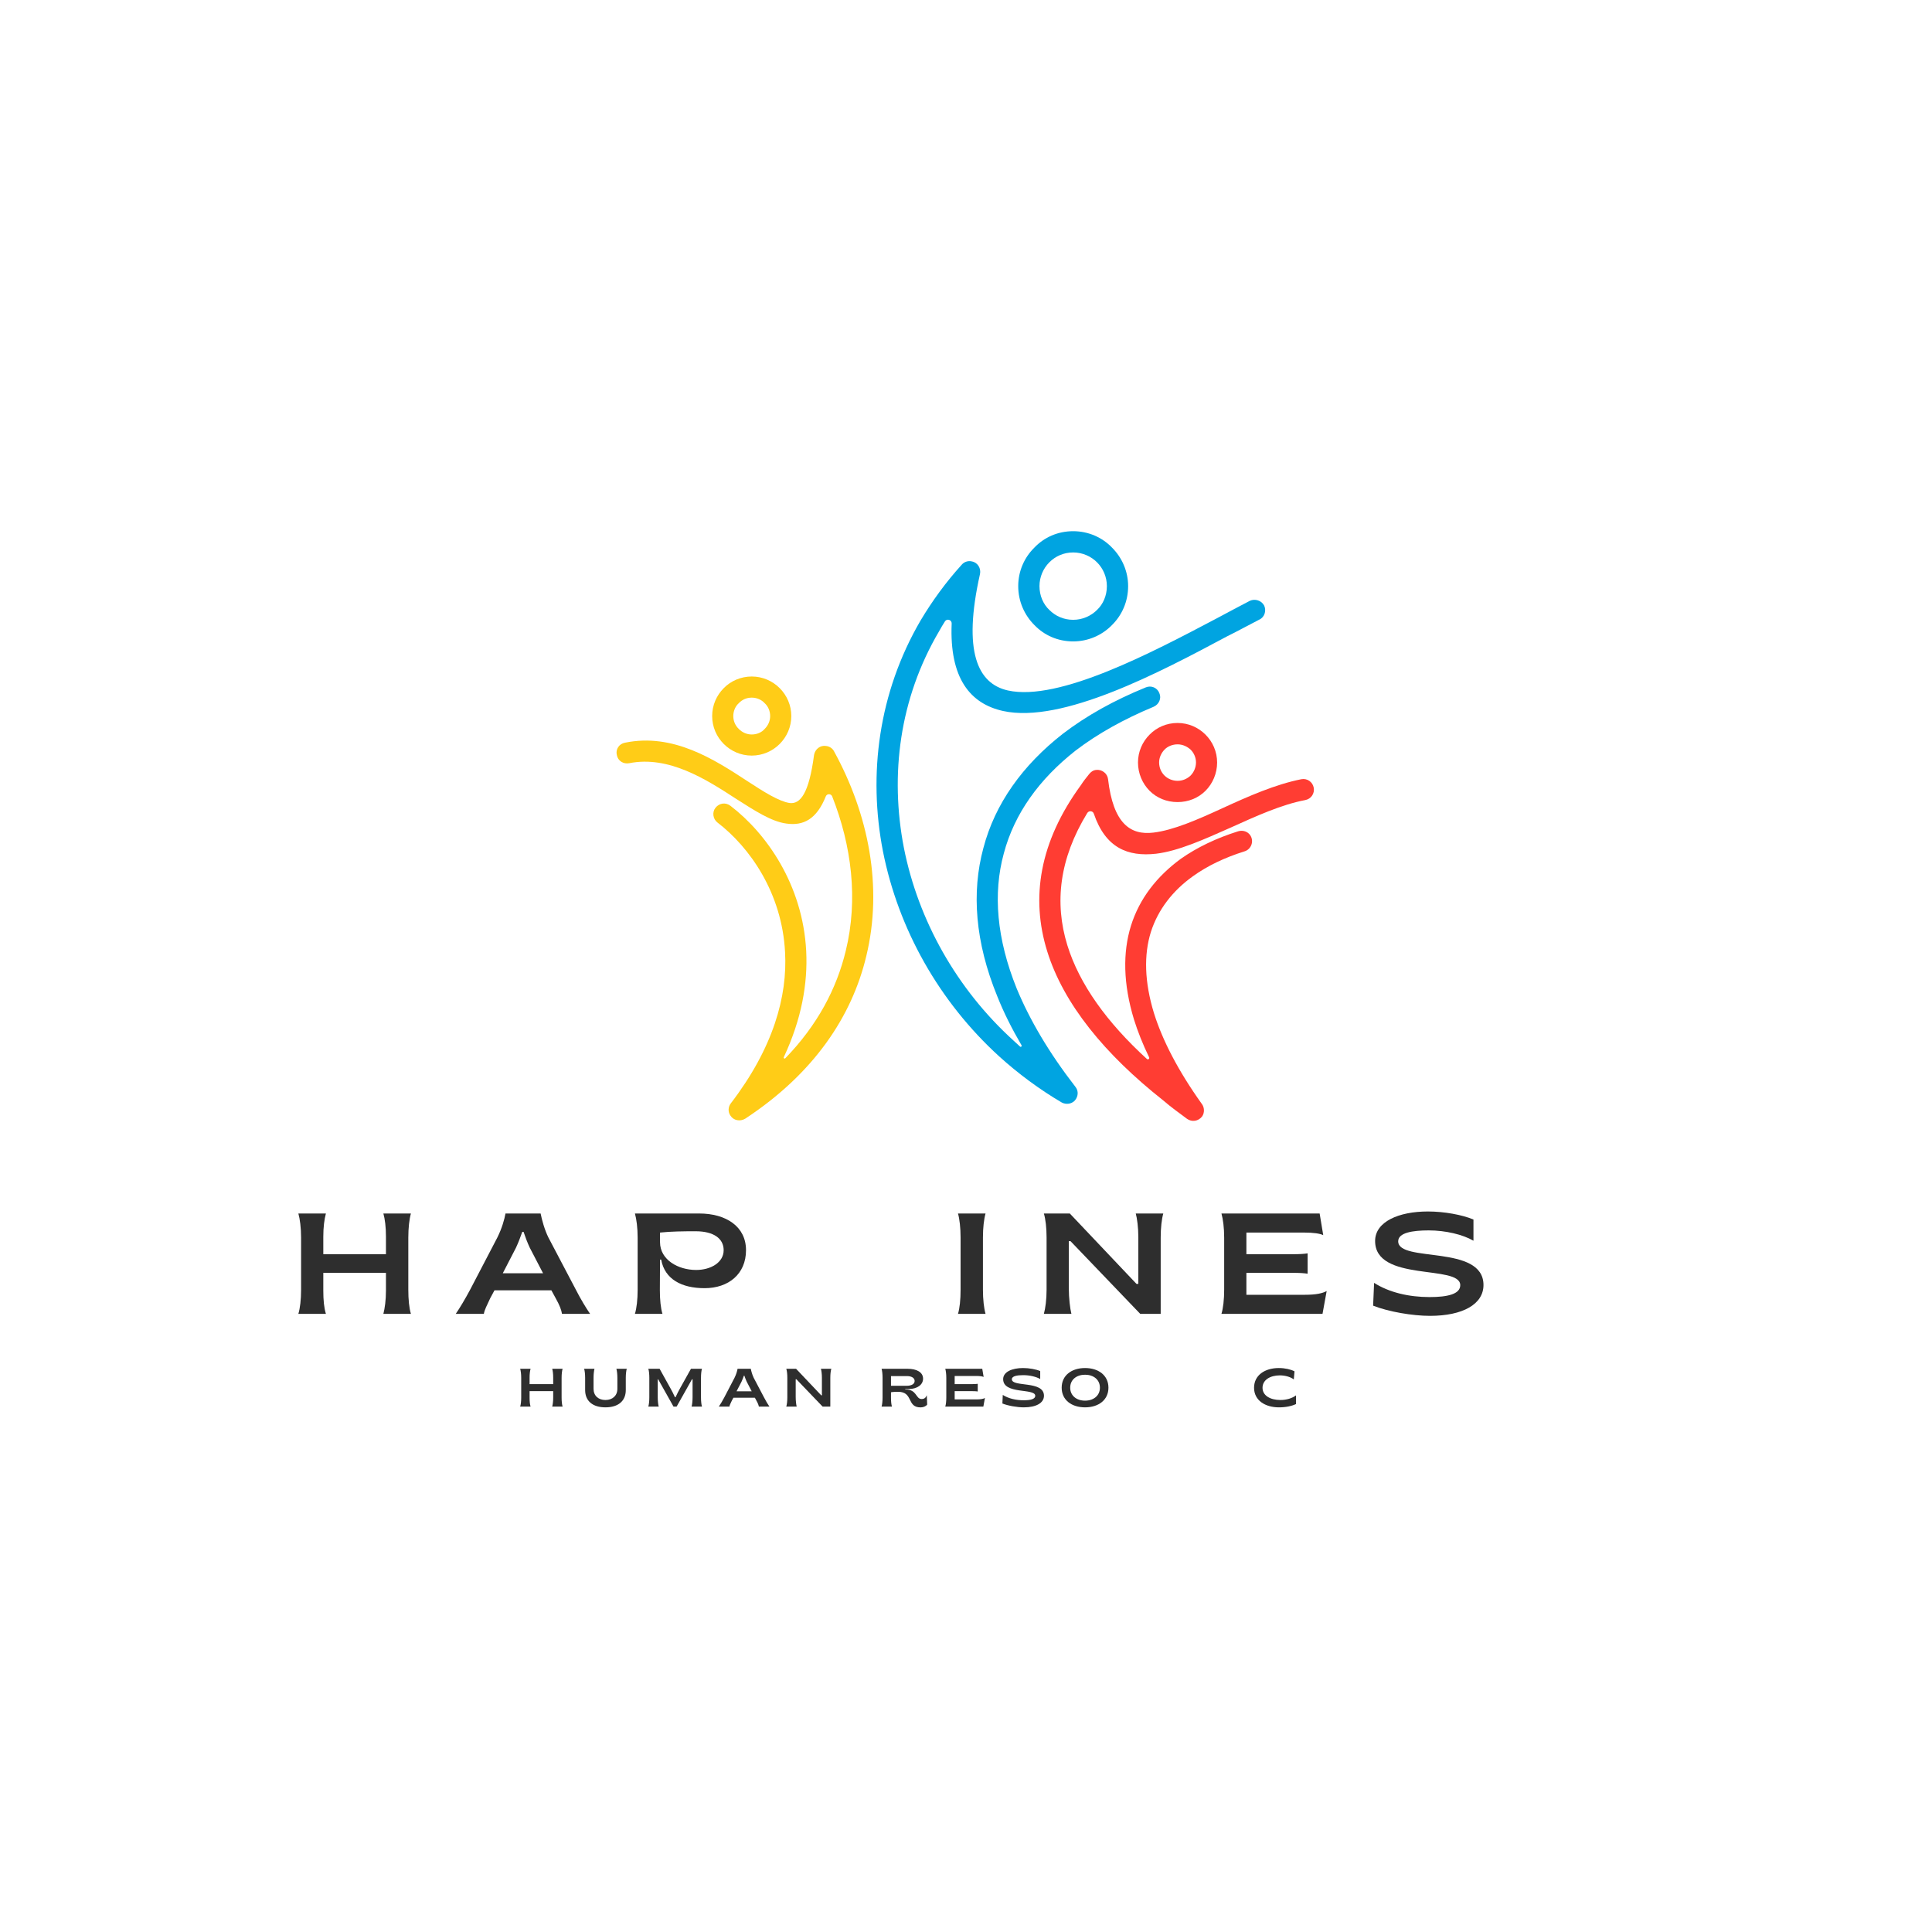 <svg xmlns="http://www.w3.org/2000/svg" width="375" viewBox="0 0 375 375" height="375" version="1.0"><defs><clipPath id="a"><path d="M 201 149 L 255.203 149 L 255.203 217.84 L 201 217.84 Z M 201 149"/></clipPath><clipPath id="b"><path d="M 119.453 143 L 170 143 L 170 217.84 L 119.453 217.84 Z M 119.453 143"/></clipPath><clipPath id="c"><path d="M 197 103.105 L 219 103.105 L 219 125 L 197 125 Z M 197 103.105"/></clipPath></defs><path fill="#00A4E1" d="M 242.602 116.613 C 243.602 116.16 244.855 116.547 245.379 117.547 C 245.836 118.551 245.449 119.805 244.445 120.258 C 242.602 121.195 240.48 122.379 238.086 123.562 C 225.098 130.512 206.16 140.512 194.699 138.004 C 188.316 136.594 184.262 131.648 184.719 121.012 C 184.738 120.305 183.805 120.008 183.418 120.602 C 183.008 121.238 182.621 121.898 182.258 122.559 C 174.578 135.613 172.707 150.441 175.441 164.543 C 178.223 178.645 185.719 192.016 196.773 202.02 L 197.98 203.133 C 198.141 203.293 198.391 203.09 198.277 202.883 C 196.387 199.648 194.812 196.504 193.582 193.406 C 189.273 182.883 188.547 173.199 190.871 164.613 C 193.125 156 198.48 148.531 206.297 142.426 C 210.879 138.918 216.234 135.934 222.387 133.426 C 223.457 132.973 224.641 133.496 225.031 134.543 C 225.484 135.547 224.961 136.73 223.914 137.184 C 218.148 139.578 213.043 142.426 208.805 145.66 C 201.719 151.219 196.887 157.914 194.836 165.66 C 192.715 173.406 193.445 182.223 197.344 191.879 C 199.848 197.918 203.562 204.273 208.734 210.949 C 209.262 211.609 209.328 212.473 208.871 213.27 C 208.348 214.207 207.094 214.523 206.094 214 C 201.719 211.426 197.617 208.375 193.969 205.07 C 182.258 194.41 174.371 180.309 171.387 165.273 C 168.469 150.305 170.52 134.43 178.68 120.441 C 180.934 116.66 183.578 113.016 186.699 109.574 C 187.156 109.051 187.953 108.777 188.684 108.984 C 189.754 109.188 190.461 110.305 190.211 111.445 C 186.836 126.477 189.754 132.699 195.633 134.02 C 205.57 136.207 223.707 126.594 236.242 119.984 C 238.566 118.734 240.684 117.617 242.602 116.613 Z M 242.602 116.613"/><g clip-path="url(#a)"><path fill="#FF3D33" d="M 252.605 151.242 C 253.719 151.035 254.793 151.766 254.996 152.902 C 255.203 154.02 254.473 155.09 253.332 155.297 C 248.754 156.16 243.785 158.418 238.953 160.602 C 233.711 162.926 228.746 165.184 224.391 165.707 C 218.879 166.32 214.57 164.566 212.312 157.938 C 212.133 157.367 211.355 157.301 211.039 157.801 C 205.613 166.664 204.633 175.227 207.164 183.453 C 209.512 191.059 214.891 198.488 222.613 205.547 C 222.844 205.754 223.16 205.504 223.047 205.23 C 221.816 202.699 220.836 200.219 220.109 197.895 C 217.988 190.945 217.922 184.84 219.516 179.691 C 221.18 174.387 224.551 170.102 229.176 166.707 C 232.344 164.477 236.105 162.676 240.32 161.355 C 241.211 161.082 242.191 161.379 242.691 162.152 C 243.441 163.312 242.852 164.863 241.551 165.25 C 237.77 166.434 234.395 168.031 231.547 170.078 C 227.652 172.859 224.801 176.504 223.391 180.879 C 222 185.32 222.137 190.605 223.98 196.641 C 225.645 201.949 228.676 207.828 233.258 214.25 C 233.781 214.91 233.848 215.98 233.324 216.711 C 232.594 217.645 231.344 217.828 230.406 217.168 C 228.812 215.98 227.219 214.844 225.781 213.59 C 214.387 204.594 206.434 194.844 203.266 184.66 C 200.031 174.27 201.742 163.406 209.832 152.355 C 210.285 151.629 210.832 150.969 211.355 150.305 C 211.699 149.852 212.156 149.508 212.746 149.441 C 213.863 149.305 214.934 150.102 215.07 151.219 C 216.074 159.898 219.445 162.152 223.891 161.605 C 227.742 161.148 232.438 159.102 237.336 156.844 C 242.348 154.543 247.566 152.242 252.605 151.242 Z M 252.605 151.242"/></g><g clip-path="url(#b)"><path fill="#FFCC17" d="M 122.117 148.141 C 121 148.348 119.93 147.688 119.727 146.547 C 119.453 145.43 120.18 144.359 121.32 144.156 C 130.664 142.242 138.617 147.391 145.09 151.629 C 148.324 153.746 151.172 155.523 153.246 155.863 C 155.367 156.137 157.031 153.953 158.008 146.523 C 158.215 145.41 159.195 144.613 160.332 144.793 C 161.062 144.863 161.656 145.316 161.93 145.91 C 168.559 158.027 171.41 172.129 168.148 185.57 C 165.371 197.234 158.008 208.352 144.633 217.145 C 143.629 217.734 142.375 217.484 141.785 216.551 C 141.262 215.824 141.328 214.82 141.852 214.16 C 150.125 203.363 152.859 193.359 152.379 184.82 C 151.789 173.293 145.5 164.43 139.254 159.645 C 138.391 158.984 138.184 157.664 138.867 156.801 C 139.598 155.863 140.852 155.684 141.785 156.41 C 148.734 161.719 155.82 171.695 156.484 184.613 C 156.801 190.879 155.594 197.824 152.129 205.207 C 152.039 205.391 152.289 205.57 152.426 205.41 C 158.648 198.988 162.387 191.926 164.164 184.547 C 166.602 174.566 165.301 164.133 161.52 154.566 C 161.289 154.02 160.516 154.02 160.289 154.566 C 158.512 159.031 155.914 160.328 152.633 159.852 C 149.715 159.465 146.48 157.344 142.832 155.023 C 137.02 151.242 129.797 146.617 122.117 148.141 Z M 122.117 148.141"/></g><g clip-path="url(#c)"><path fill="#00A4E1" d="M 208.305 103.105 C 211.219 103.105 213.934 104.289 215.848 106.297 C 217.762 108.207 218.969 110.875 218.969 113.766 C 218.969 116.75 217.781 119.395 215.848 121.309 C 213.934 123.289 211.219 124.496 208.305 124.496 C 205.316 124.496 202.676 123.312 200.762 121.309 C 198.848 119.395 197.637 116.73 197.637 113.766 C 197.637 110.852 198.824 108.207 200.762 106.297 C 202.676 104.289 205.316 103.105 208.305 103.105 Z M 212.93 109.145 C 211.746 107.957 210.082 107.23 208.305 107.23 C 206.457 107.23 204.863 107.957 203.676 109.145 C 202.492 110.328 201.762 111.992 201.762 113.766 C 201.762 115.613 202.492 117.273 203.676 118.391 C 204.863 119.574 206.457 120.305 208.305 120.305 C 210.082 120.305 211.746 119.574 212.93 118.391 C 214.113 117.273 214.844 115.613 214.844 113.766 C 214.844 111.969 214.113 110.328 212.93 109.145 Z M 212.93 109.145"/></g><path fill="#FF3D33" d="M 228.562 140.328 C 230.68 140.328 232.594 141.195 233.984 142.586 C 235.375 143.973 236.242 145.887 236.242 148.004 C 236.242 150.125 235.375 152.105 233.984 153.496 C 232.594 154.887 230.68 155.684 228.562 155.684 C 226.441 155.684 224.527 154.887 223.137 153.496 C 221.75 152.105 220.883 150.125 220.883 148.004 C 220.883 145.887 221.75 143.973 223.137 142.586 C 224.527 141.172 226.441 140.328 228.562 140.328 Z M 231.07 145.477 C 230.406 144.887 229.543 144.477 228.562 144.477 C 227.582 144.477 226.648 144.863 226.055 145.477 C 225.395 146.137 224.984 147.07 224.984 147.984 C 224.984 148.984 225.371 149.898 226.055 150.559 C 226.648 151.148 227.582 151.559 228.562 151.559 C 229.543 151.559 230.406 151.172 231.07 150.559 C 231.73 149.898 232.141 148.961 232.141 147.984 C 232.141 147.07 231.754 146.137 231.07 145.477 Z M 231.07 145.477"/><path fill="#FFCC17" d="M 145.91 131.309 C 148.027 131.309 149.941 132.172 151.332 133.562 C 152.723 134.953 153.59 136.867 153.59 138.984 C 153.59 141.102 152.723 143.016 151.332 144.406 C 149.941 145.797 148.027 146.66 145.91 146.66 C 143.789 146.66 141.875 145.797 140.484 144.406 C 139.094 143.016 138.23 141.102 138.23 138.984 C 138.23 136.867 139.094 134.953 140.484 133.562 C 141.852 132.172 143.789 131.309 145.91 131.309 Z M 148.414 136.48 C 147.824 135.82 146.891 135.41 145.91 135.41 C 144.906 135.41 144.062 135.797 143.402 136.48 C 142.742 137.07 142.332 138.004 142.332 138.984 C 142.332 139.965 142.719 140.828 143.402 141.492 C 144.062 142.152 144.93 142.562 145.91 142.562 C 146.91 142.562 147.824 142.176 148.414 141.492 C 149.078 140.828 149.488 139.965 149.488 138.984 C 149.488 138.004 149.078 137.07 148.414 136.48 Z M 148.414 136.48"/><g fill="#2E2E2E"><g><g><path d="M 2.254 0 L 7.598 0 C 7.234 -1.168 7.094 -2.672 7.094 -4.508 L 7.094 -7.957 L 19.254 -7.957 L 19.254 -4.508 C 19.254 -2.617 19.031 -1.086 18.754 0 L 24.098 0 C 23.762 -1.086 23.594 -2.781 23.594 -4.676 L 23.594 -14.805 C 23.594 -16.695 23.789 -18.391 24.098 -19.477 L 18.754 -19.477 C 19.059 -18.391 19.254 -16.863 19.254 -14.969 L 19.254 -11.574 L 7.094 -11.574 L 7.094 -14.969 C 7.094 -16.836 7.289 -18.336 7.598 -19.477 L 2.254 -19.477 C 2.559 -18.391 2.781 -16.695 2.781 -14.805 L 2.781 -4.676 C 2.781 -2.781 2.586 -1.086 2.254 0 Z M 2.254 0" transform="translate(55.66 255.015)"/></g></g></g><g fill="#2E2E2E"><g><g><path d="M -0.332 0 L 5.121 0 C 5.23 -0.723 5.703 -1.641 6.371 -3.062 L 7.18 -4.562 L 18.227 -4.562 L 19.031 -3.09 C 19.84 -1.641 20.172 -0.75 20.285 0 L 25.738 0 C 24.988 -1.086 23.902 -2.867 22.984 -4.676 L 17.641 -14.832 C 16.891 -16.359 16.391 -18.227 16.137 -19.477 L 9.32 -19.477 C 9.125 -18.391 8.652 -16.641 7.734 -14.805 L 2.449 -4.676 C 1.504 -2.895 0.418 -1.086 -0.332 0 Z M 8.793 -7.875 L 11.352 -12.828 C 11.852 -13.914 12.188 -14.805 12.578 -15.914 L 12.828 -15.914 C 13.188 -14.832 13.551 -13.883 14.023 -12.855 L 16.613 -7.875 Z M 8.793 -7.875" transform="translate(88.796 255.015)"/></g></g></g><g fill="#2E2E2E"><g><g><path d="M 2.254 0 L 7.598 0 C 7.262 -1.086 7.094 -2.727 7.094 -4.59 L 7.125 -10.52 L 7.348 -10.52 C 8.043 -6.707 11.324 -4.98 15.777 -4.98 C 20.395 -4.98 23.816 -7.707 23.816 -12.355 C 23.816 -16.945 19.949 -19.477 14.719 -19.477 L 2.254 -19.477 C 2.559 -18.391 2.781 -16.695 2.781 -14.805 L 2.781 -4.676 C 2.781 -2.781 2.586 -1.086 2.254 0 Z M 14.137 -8.516 C 10.629 -8.516 7.152 -10.488 7.125 -13.883 L 7.125 -15.777 C 9.32 -16 11.547 -16.027 14.051 -16.027 C 17.5 -16.027 19.477 -14.637 19.477 -12.355 C 19.477 -9.961 16.973 -8.516 14.137 -8.516 Z M 14.137 -8.516" transform="translate(120.985 255.015)"/></g></g></g><g fill="#2E2E2E"><g><g><path d="M 2.254 0 L 7.598 0 C 7.289 -1.086 7.094 -2.781 7.094 -4.676 L 7.094 -14.805 C 7.094 -16.695 7.289 -18.391 7.598 -19.477 L 2.254 -19.477 C 2.559 -18.391 2.754 -16.695 2.754 -14.805 L 2.754 -4.676 C 2.754 -2.781 2.586 -1.086 2.254 0 Z M 2.254 0" transform="translate(183.694 255.015)"/></g></g></g><g fill="#2E2E2E"><g><g><path d="M 2.254 0 L 7.598 0 C 7.348 -0.973 7.094 -3.031 7.094 -4.98 L 7.094 -14.105 L 7.43 -14.105 L 20.953 0 L 24.93 0 L 24.93 -14.805 C 24.93 -16.695 25.125 -18.391 25.434 -19.477 L 20.09 -19.477 C 20.34 -18.586 20.59 -16.805 20.59 -14.887 L 20.59 -5.816 L 20.23 -5.816 L 7.289 -19.477 L 2.254 -19.477 C 2.586 -18.391 2.781 -16.695 2.781 -14.805 L 2.781 -4.676 C 2.781 -2.781 2.559 -1.086 2.254 0 Z M 2.254 0" transform="translate(200.36 255.015)"/></g></g></g><g fill="#2E2E2E"><g><g><path d="M 2.254 0 L 21.871 0 L 22.676 -4.426 C 21.871 -3.98 20.617 -3.699 18.422 -3.699 L 7.094 -3.699 L 7.094 -7.957 L 16.055 -7.957 C 17.391 -7.957 18.309 -7.902 18.977 -7.789 L 18.977 -11.742 C 18.309 -11.629 17.391 -11.574 16.055 -11.574 L 7.094 -11.574 L 7.094 -15.777 L 18.227 -15.777 C 20.145 -15.777 21.371 -15.582 22.008 -15.277 L 21.312 -19.477 L 2.254 -19.477 C 2.559 -18.391 2.781 -16.695 2.781 -14.805 L 2.781 -4.676 C 2.781 -2.781 2.586 -1.086 2.254 0 Z M 2.254 0" transform="translate(234.83 255.015)"/></g></g></g><g fill="#2E2E2E"><g><g><path d="M 12.074 0.391 C 18.422 0.391 22.453 -1.863 22.453 -5.594 C 22.453 -13.551 5.898 -9.852 5.898 -14.078 C 5.898 -15.75 8.68 -16.195 11.824 -16.195 C 15.109 -16.195 18.449 -15.387 20.508 -14.191 L 20.508 -18.309 C 18.309 -19.227 14.832 -19.867 11.66 -19.867 C 6.012 -19.867 1.418 -17.891 1.418 -14.137 C 1.418 -6.094 17.945 -9.629 17.945 -5.566 C 17.945 -3.84 15.527 -3.254 11.992 -3.254 C 7.984 -3.254 4.145 -4.145 1.223 -6.012 L 1.031 -1.586 C 4.062 -0.391 8.711 0.391 12.074 0.391 Z M 12.074 0.391" transform="translate(265.49 255.015)"/></g></g></g><g fill="#2E2E2E"><g><g><path d="M 0.848 0 L 2.863 0 C 2.727 -0.441 2.672 -1.008 2.672 -1.699 L 2.672 -2.996 L 7.254 -2.996 L 7.254 -1.699 C 7.254 -0.984 7.168 -0.41 7.066 0 L 9.078 0 C 8.953 -0.41 8.887 -1.047 8.887 -1.762 L 8.887 -5.578 C 8.887 -6.289 8.961 -6.93 9.078 -7.336 L 7.066 -7.336 C 7.18 -6.93 7.254 -6.352 7.254 -5.641 L 7.254 -4.359 L 2.672 -4.359 L 2.672 -5.641 C 2.672 -6.34 2.746 -6.906 2.863 -7.336 L 0.848 -7.336 C 0.965 -6.93 1.047 -6.289 1.047 -5.578 L 1.047 -1.762 C 1.047 -1.047 0.977 -0.41 0.848 0 Z M 0.848 0" transform="translate(100.12 273.018)"/></g></g></g><g fill="#2E2E2E"><g><g><path d="M 4.914 0.148 C 7.441 0.148 8.867 -1.121 8.867 -3.207 L 8.867 -5.578 C 8.867 -6.289 8.941 -6.93 9.055 -7.336 L 7.043 -7.336 C 7.16 -6.93 7.234 -6.258 7.234 -5.555 L 7.234 -3.449 C 7.234 -2.117 6.289 -1.277 4.914 -1.277 C 3.543 -1.277 2.609 -2.117 2.609 -3.449 L 2.609 -5.555 C 2.609 -6.258 2.684 -6.93 2.789 -7.336 L 0.785 -7.336 C 0.902 -6.93 0.977 -6.289 0.977 -5.578 L 0.977 -3.207 C 0.977 -1.07 2.465 0.148 4.914 0.148 Z M 4.914 0.148" transform="translate(112.598 273.018)"/></g></g></g><g fill="#2E2E2E"><g><g><path d="M 0.848 0 L 2.863 0 C 2.758 -0.379 2.672 -1.078 2.672 -1.805 L 2.672 -5.293 L 2.758 -5.293 L 5.734 0 L 6.34 0 L 9.316 -5.293 L 9.434 -5.293 L 9.434 -1.805 C 9.434 -1.078 9.352 -0.379 9.246 0 L 11.258 0 C 11.141 -0.41 11.07 -1.047 11.07 -1.762 L 11.07 -5.578 C 11.07 -6.289 11.133 -6.93 11.258 -7.336 L 9.121 -7.336 L 7.043 -3.617 C 6.699 -2.988 6.438 -2.504 6.133 -1.824 L 6.016 -1.824 C 5.703 -2.516 5.441 -3.02 5.105 -3.617 L 3.039 -7.336 L 0.848 -7.336 C 0.977 -6.93 1.039 -6.289 1.039 -5.578 L 1.039 -1.762 C 1.039 -1.047 0.965 -0.41 0.848 0 Z M 0.848 0" transform="translate(124.993 273.018)"/></g></g></g><g fill="#2E2E2E"><g><g><path d="M -0.125 0 L 1.93 0 C 1.969 -0.273 2.148 -0.617 2.398 -1.152 L 2.703 -1.719 L 6.867 -1.719 L 7.168 -1.164 C 7.473 -0.617 7.598 -0.281 7.641 0 L 9.695 0 C 9.414 -0.41 9.004 -1.078 8.656 -1.762 L 6.645 -5.586 C 6.363 -6.164 6.172 -6.867 6.078 -7.336 L 3.512 -7.336 C 3.438 -6.93 3.262 -6.27 2.914 -5.578 L 0.922 -1.762 C 0.566 -1.09 0.156 -0.41 -0.125 0 Z M 3.312 -2.965 L 4.277 -4.832 C 4.465 -5.242 4.59 -5.578 4.738 -5.996 L 4.832 -5.996 C 4.969 -5.586 5.105 -5.23 5.281 -4.844 L 6.258 -2.965 Z M 3.312 -2.965" transform="translate(139.65 273.018)"/></g></g></g><g fill="#2E2E2E"><g><g><path d="M 0.848 0 L 2.863 0 C 2.766 -0.367 2.672 -1.141 2.672 -1.875 L 2.672 -5.312 L 2.797 -5.312 L 7.895 0 L 9.391 0 L 9.391 -5.578 C 9.391 -6.289 9.465 -6.93 9.582 -7.336 L 7.566 -7.336 C 7.664 -7 7.758 -6.332 7.758 -5.609 L 7.758 -2.191 L 7.621 -2.191 L 2.746 -7.336 L 0.848 -7.336 C 0.977 -6.93 1.047 -6.289 1.047 -5.578 L 1.047 -1.762 C 1.047 -1.047 0.965 -0.41 0.848 0 Z M 0.848 0" transform="translate(151.773 273.018)"/></g></g></g><g fill="#2E2E2E"><g><g><path d="M 8.426 0.156 C 8.961 0.156 9.465 -0.062 9.707 -0.387 L 9.633 -2.203 C 9.445 -1.75 9.191 -1.469 8.625 -1.469 C 7.473 -1.469 7.727 -3.324 5.523 -3.324 L 5.441 -3.324 L 5.441 -3.406 L 6.078 -3.406 C 7.766 -3.406 8.91 -4.234 8.91 -5.418 C 8.91 -6.656 7.695 -7.336 5.934 -7.336 L 0.859 -7.336 C 0.977 -6.93 1.047 -6.289 1.047 -5.578 L 1.047 -1.762 C 1.047 -1.047 0.977 -0.418 0.859 0 L 2.871 0 C 2.746 -0.418 2.684 -0.984 2.684 -1.688 L 2.684 -2.777 C 2.926 -2.852 3.754 -2.871 4.055 -2.871 C 7.066 -2.871 5.691 0.156 8.426 0.156 Z M 2.684 -4.035 L 2.684 -5.922 L 5.766 -5.922 C 6.668 -5.922 7.273 -5.566 7.273 -4.98 C 7.273 -4.371 6.656 -4.035 5.691 -4.035 Z M 2.684 -4.035" transform="translate(170.257 273.018)"/></g></g></g><g fill="#2E2E2E"><g><g><path d="M 0.848 0 L 8.238 0 L 8.543 -1.668 C 8.238 -1.5 7.766 -1.395 6.938 -1.395 L 2.672 -1.395 L 2.672 -2.996 L 6.047 -2.996 C 6.551 -2.996 6.898 -2.977 7.148 -2.934 L 7.148 -4.422 C 6.898 -4.383 6.551 -4.359 6.047 -4.359 L 2.672 -4.359 L 2.672 -5.941 L 6.867 -5.941 C 7.59 -5.941 8.051 -5.871 8.293 -5.754 L 8.027 -7.336 L 0.848 -7.336 C 0.965 -6.93 1.047 -6.289 1.047 -5.578 L 1.047 -1.762 C 1.047 -1.047 0.977 -0.41 0.848 0 Z M 0.848 0" transform="translate(182.63 273.018)"/></g></g></g><g fill="#2E2E2E"><g><g><path d="M 4.551 0.148 C 6.938 0.148 8.457 -0.703 8.457 -2.105 C 8.457 -5.105 2.223 -3.711 2.223 -5.305 C 2.223 -5.934 3.27 -6.102 4.453 -6.102 C 5.691 -6.102 6.949 -5.797 7.727 -5.348 L 7.727 -6.898 C 6.898 -7.242 5.586 -7.484 4.391 -7.484 C 2.266 -7.484 0.535 -6.738 0.535 -5.324 C 0.535 -2.297 6.762 -3.625 6.762 -2.098 C 6.762 -1.445 5.848 -1.227 4.52 -1.227 C 3.008 -1.227 1.562 -1.562 0.461 -2.266 L 0.387 -0.598 C 1.531 -0.148 3.281 0.148 4.551 0.148 Z M 4.551 0.148" transform="translate(194.177 273.018)"/></g></g></g><g fill="#2E2E2E"><g><g><path d="M 5.012 0.148 C 7.629 0.148 9.551 -1.289 9.551 -3.668 C 9.551 -6.047 7.629 -7.484 5.012 -7.484 C 2.391 -7.484 0.473 -6.047 0.473 -3.668 C 0.473 -1.289 2.391 0.148 5.012 0.148 Z M 5.012 -1.152 C 3.363 -1.152 2.129 -2.117 2.129 -3.668 C 2.129 -5.23 3.363 -6.184 5.012 -6.184 C 6.656 -6.184 7.895 -5.23 7.895 -3.668 C 7.895 -2.117 6.656 -1.152 5.012 -1.152 Z M 5.012 -1.152" transform="translate(205.597 273.018)"/></g></g></g><g fill="#2E2E2E"><g><g><path d="M 5.305 0.148 C 6.637 0.148 7.766 -0.094 8.617 -0.492 L 8.617 -2.18 C 7.902 -1.625 6.77 -1.277 5.598 -1.277 C 3.625 -1.277 2.117 -2.129 2.117 -3.656 C 2.117 -5.156 3.586 -6.059 5.473 -6.059 C 6.594 -6.059 7.598 -5.723 8.188 -5.273 L 8.324 -6.844 C 7.59 -7.223 6.477 -7.484 5.273 -7.484 C 2.598 -7.484 0.473 -6.109 0.473 -3.656 C 0.473 -1.195 2.641 0.148 5.305 0.148 Z M 5.305 0.148" transform="translate(242.939 273.018)"/></g></g></g></svg>